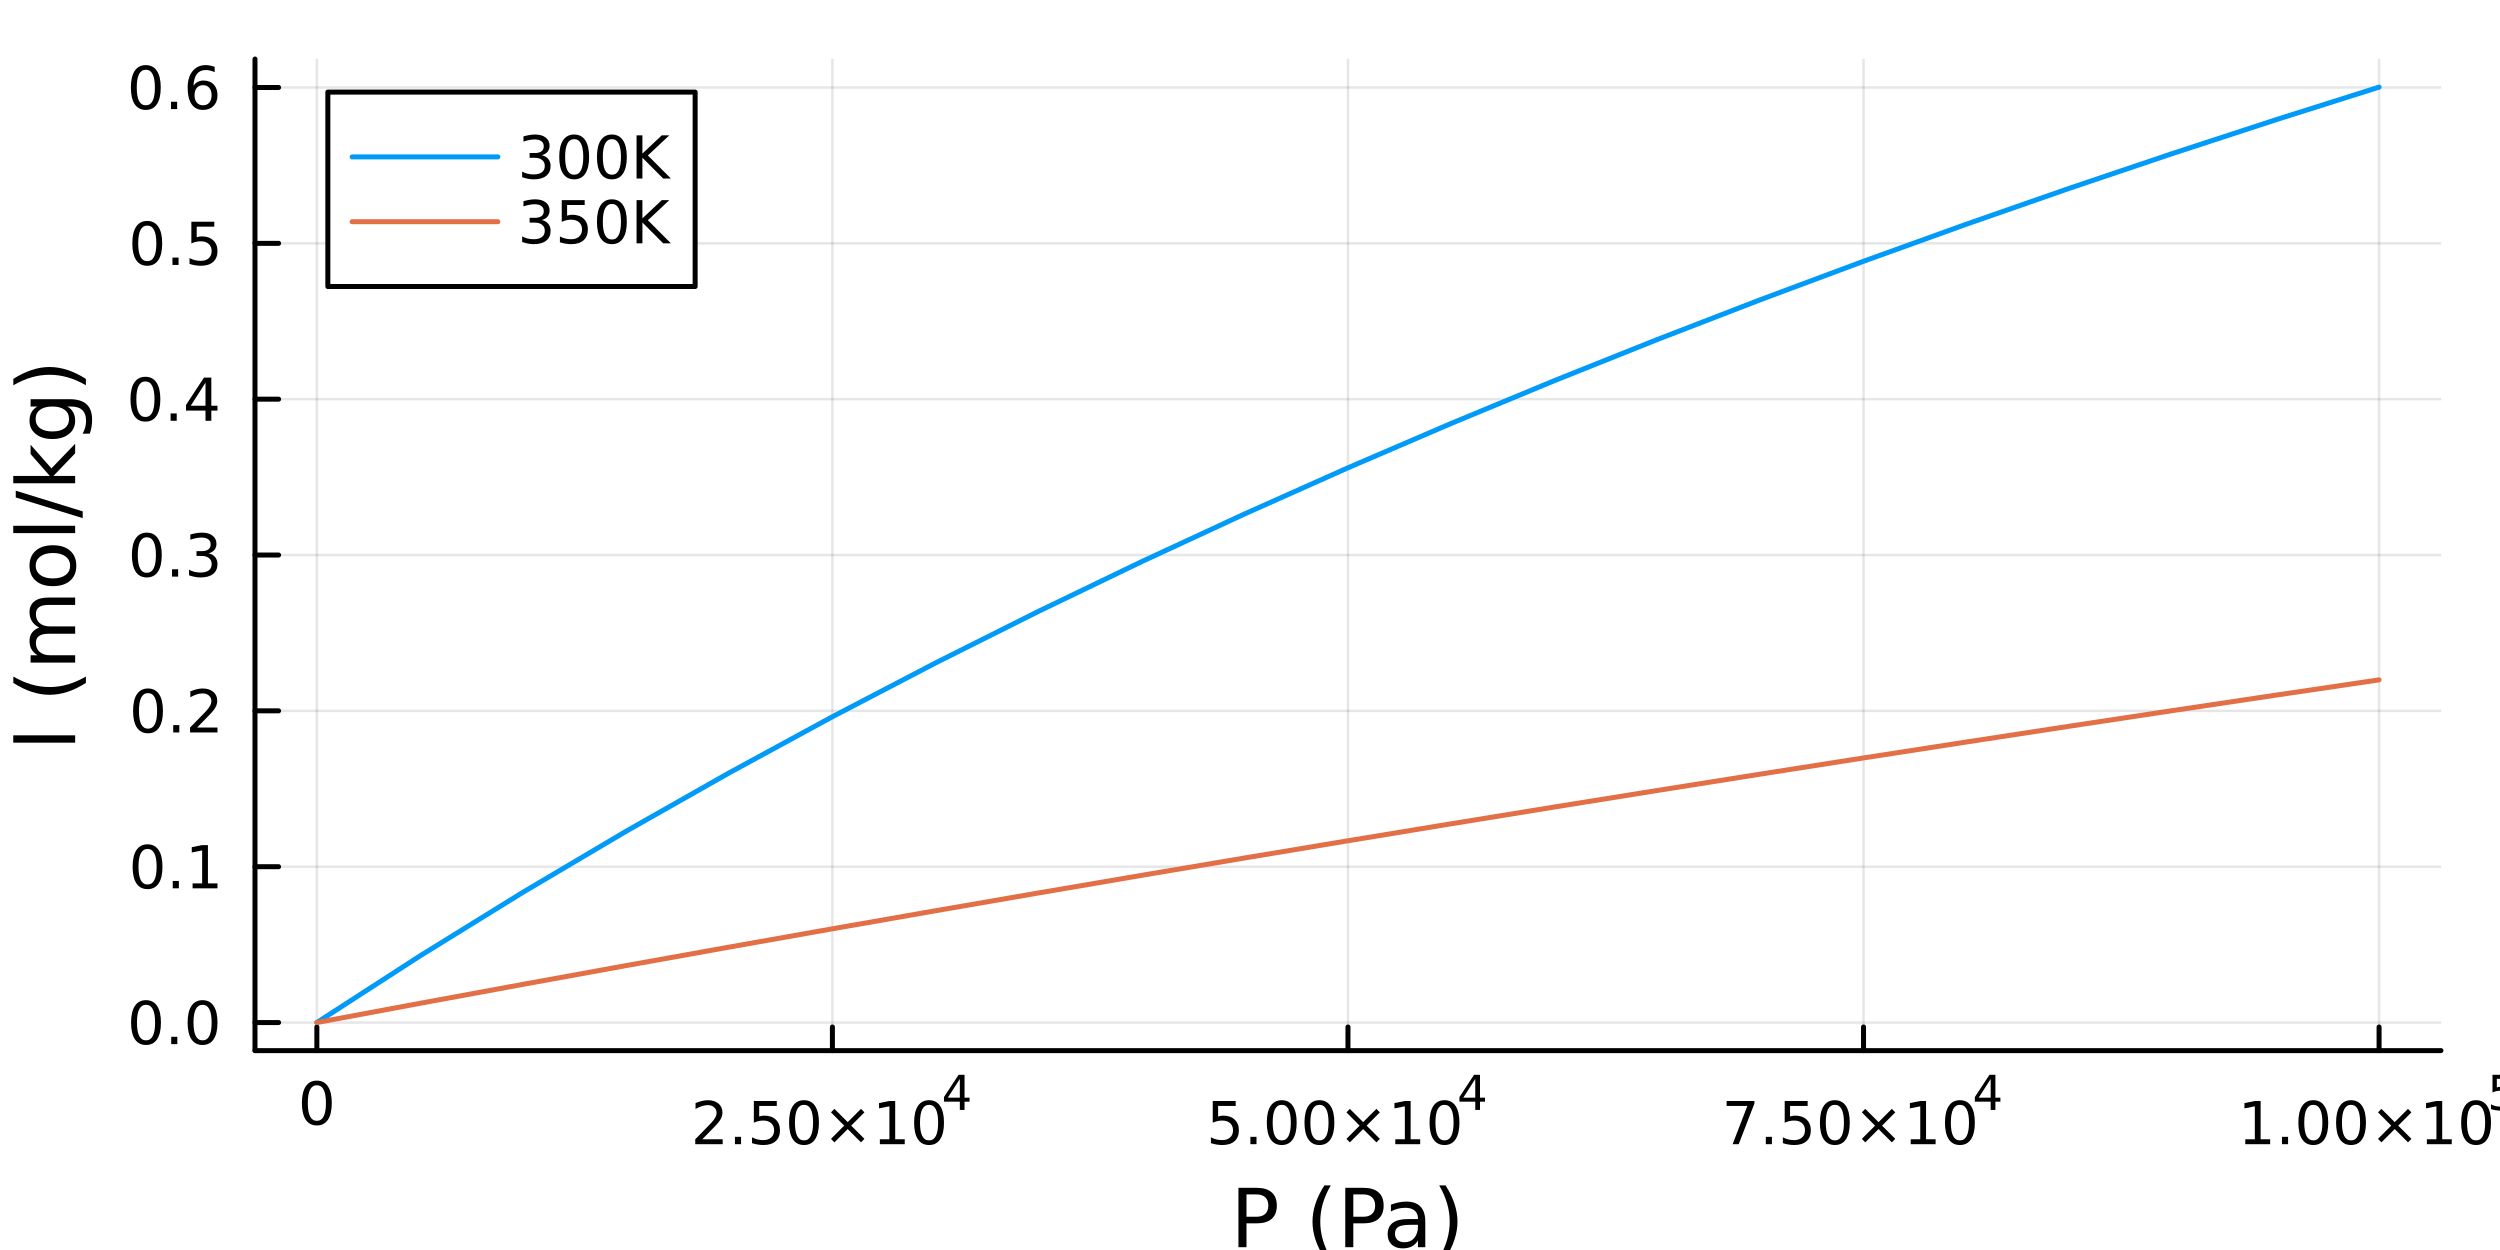 <?xml version="1.0" encoding="utf-8"?>
<svg xmlns="http://www.w3.org/2000/svg" xmlns:xlink="http://www.w3.org/1999/xlink" width="500" height="250" viewBox="0 0 2000 1000">
<rect x="0" y="0" width="2000" height="1000" fill="#333333" stroke="none"/>
<defs>
  <clipPath id="clip470">
    <rect x="0" y="0" width="2000" height="1000"/>
  </clipPath>
</defs>
<path clip-path="url(#clip470)" d="M0 1000 L2000 1000 L2000 0 L0 0  Z" fill="#ffffff" fill-rule="evenodd" fill-opacity="1"/>
<defs>
  <clipPath id="clip471">
    <rect x="400" y="0" width="1401" height="1000"/>
  </clipPath>
</defs>
<path clip-path="url(#clip470)" d="M203.986 840.487 L1952.76 840.487 L1952.76 47.244 L203.986 47.244  Z" fill="#ffffff" fill-rule="evenodd" fill-opacity="1"/>
<defs>
  <clipPath id="clip472">
    <rect x="203" y="47" width="1750" height="794"/>
  </clipPath>
</defs>
<polyline clip-path="url(#clip472)" style="stroke:#000000; stroke-linecap:round; stroke-linejoin:round; stroke-width:2; stroke-opacity:0.1; fill:none" points="253.48,840.487 253.48,47.244 "/>
<polyline clip-path="url(#clip472)" style="stroke:#000000; stroke-linecap:round; stroke-linejoin:round; stroke-width:2; stroke-opacity:0.1; fill:none" points="665.925,840.487 665.925,47.244 "/>
<polyline clip-path="url(#clip472)" style="stroke:#000000; stroke-linecap:round; stroke-linejoin:round; stroke-width:2; stroke-opacity:0.1; fill:none" points="1078.37,840.487 1078.37,47.244 "/>
<polyline clip-path="url(#clip472)" style="stroke:#000000; stroke-linecap:round; stroke-linejoin:round; stroke-width:2; stroke-opacity:0.1; fill:none" points="1490.82,840.487 1490.82,47.244 "/>
<polyline clip-path="url(#clip472)" style="stroke:#000000; stroke-linecap:round; stroke-linejoin:round; stroke-width:2; stroke-opacity:0.1; fill:none" points="1903.26,840.487 1903.26,47.244 "/>
<polyline clip-path="url(#clip472)" style="stroke:#000000; stroke-linecap:round; stroke-linejoin:round; stroke-width:2; stroke-opacity:0.1; fill:none" points="203.986,818.037 1952.76,818.037 "/>
<polyline clip-path="url(#clip472)" style="stroke:#000000; stroke-linecap:round; stroke-linejoin:round; stroke-width:2; stroke-opacity:0.1; fill:none" points="203.986,693.363 1952.76,693.363 "/>
<polyline clip-path="url(#clip472)" style="stroke:#000000; stroke-linecap:round; stroke-linejoin:round; stroke-width:2; stroke-opacity:0.1; fill:none" points="203.986,568.69 1952.76,568.69 "/>
<polyline clip-path="url(#clip472)" style="stroke:#000000; stroke-linecap:round; stroke-linejoin:round; stroke-width:2; stroke-opacity:0.1; fill:none" points="203.986,444.016 1952.76,444.016 "/>
<polyline clip-path="url(#clip472)" style="stroke:#000000; stroke-linecap:round; stroke-linejoin:round; stroke-width:2; stroke-opacity:0.1; fill:none" points="203.986,319.342 1952.76,319.342 "/>
<polyline clip-path="url(#clip472)" style="stroke:#000000; stroke-linecap:round; stroke-linejoin:round; stroke-width:2; stroke-opacity:0.1; fill:none" points="203.986,194.669 1952.76,194.669 "/>
<polyline clip-path="url(#clip472)" style="stroke:#000000; stroke-linecap:round; stroke-linejoin:round; stroke-width:2; stroke-opacity:0.1; fill:none" points="203.986,69.995 1952.76,69.995 "/>
<polyline clip-path="url(#clip470)" style="stroke:#000000; stroke-linecap:round; stroke-linejoin:round; stroke-width:4; stroke-opacity:1; fill:none" points="203.986,840.487 1952.76,840.487 "/>
<polyline clip-path="url(#clip470)" style="stroke:#000000; stroke-linecap:round; stroke-linejoin:round; stroke-width:4; stroke-opacity:1; fill:none" points="253.48,840.487 253.48,821.59 "/>
<polyline clip-path="url(#clip470)" style="stroke:#000000; stroke-linecap:round; stroke-linejoin:round; stroke-width:4; stroke-opacity:1; fill:none" points="665.925,840.487 665.925,821.59 "/>
<polyline clip-path="url(#clip470)" style="stroke:#000000; stroke-linecap:round; stroke-linejoin:round; stroke-width:4; stroke-opacity:1; fill:none" points="1078.37,840.487 1078.37,821.59 "/>
<polyline clip-path="url(#clip470)" style="stroke:#000000; stroke-linecap:round; stroke-linejoin:round; stroke-width:4; stroke-opacity:1; fill:none" points="1490.82,840.487 1490.82,821.59 "/>
<polyline clip-path="url(#clip470)" style="stroke:#000000; stroke-linecap:round; stroke-linejoin:round; stroke-width:4; stroke-opacity:1; fill:none" points="1903.26,840.487 1903.26,821.59 "/>
<path clip-path="url(#clip470)" d="M253.48 868.206 Q249.869 868.206 248.04 871.771 Q246.234 875.313 246.234 882.442 Q246.234 889.549 248.04 893.113 Q249.869 896.655 253.48 896.655 Q257.114 896.655 258.92 893.113 Q260.748 889.549 260.748 882.442 Q260.748 875.313 258.92 871.771 Q257.114 868.206 253.48 868.206 M253.48 864.502 Q259.29 864.502 262.345 869.109 Q265.424 873.692 265.424 882.442 Q265.424 891.169 262.345 895.775 Q259.29 900.359 253.48 900.359 Q247.67 900.359 244.591 895.775 Q241.535 891.169 241.535 882.442 Q241.535 873.692 244.591 869.109 Q247.67 864.502 253.48 864.502 Z" fill="#000000" fill-rule="nonzero" fill-opacity="1" /><path clip-path="url(#clip470)" d="M561.829 911.412 L578.148 911.412 L578.148 915.347 L556.204 915.347 L556.204 911.412 Q558.866 908.658 563.449 904.028 Q568.056 899.375 569.236 898.033 Q571.481 895.51 572.361 893.773 Q573.264 892.014 573.264 890.324 Q573.264 887.57 571.319 885.834 Q569.398 884.098 566.296 884.098 Q564.097 884.098 561.644 884.861 Q559.213 885.625 556.435 887.176 L556.435 882.454 Q559.259 881.32 561.713 880.741 Q564.167 880.162 566.204 880.162 Q571.574 880.162 574.768 882.848 Q577.963 885.533 577.963 890.024 Q577.963 892.153 577.153 894.074 Q576.366 895.973 574.259 898.565 Q573.681 899.236 570.579 902.454 Q567.477 905.648 561.829 911.412 Z" fill="#000000" fill-rule="nonzero" fill-opacity="1" /><path clip-path="url(#clip470)" d="M587.963 909.468 L592.847 909.468 L592.847 915.347 L587.963 915.347 L587.963 909.468 Z" fill="#000000" fill-rule="nonzero" fill-opacity="1" /><path clip-path="url(#clip470)" d="M603.079 880.787 L621.435 880.787 L621.435 884.723 L607.361 884.723 L607.361 893.195 Q608.379 892.848 609.398 892.686 Q610.416 892.5 611.435 892.5 Q617.222 892.5 620.602 895.672 Q623.981 898.843 623.981 904.26 Q623.981 909.838 620.509 912.94 Q617.037 916.019 610.717 916.019 Q608.541 916.019 606.273 915.648 Q604.028 915.278 601.62 914.537 L601.62 909.838 Q603.704 910.972 605.926 911.528 Q608.148 912.084 610.625 912.084 Q614.629 912.084 616.967 909.977 Q619.305 907.871 619.305 904.26 Q619.305 900.648 616.967 898.542 Q614.629 896.436 610.625 896.436 Q608.75 896.436 606.875 896.852 Q605.023 897.269 603.079 898.148 L603.079 880.787 Z" fill="#000000" fill-rule="nonzero" fill-opacity="1" /><path clip-path="url(#clip470)" d="M643.194 883.866 Q639.583 883.866 637.754 887.431 Q635.949 890.973 635.949 898.102 Q635.949 905.209 637.754 908.773 Q639.583 912.315 643.194 912.315 Q646.828 912.315 648.634 908.773 Q650.463 905.209 650.463 898.102 Q650.463 890.973 648.634 887.431 Q646.828 883.866 643.194 883.866 M643.194 880.162 Q649.004 880.162 652.06 884.769 Q655.138 889.352 655.138 898.102 Q655.138 906.829 652.06 911.435 Q649.004 916.019 643.194 916.019 Q637.384 916.019 634.305 911.435 Q631.25 906.829 631.25 898.102 Q631.25 889.352 634.305 884.769 Q637.384 880.162 643.194 880.162 Z" fill="#000000" fill-rule="nonzero" fill-opacity="1" /><path clip-path="url(#clip470)" d="M691.527 889.885 L680.948 900.51 L691.527 911.088 L688.773 913.889 L678.148 903.264 L667.523 913.889 L664.791 911.088 L675.347 900.51 L664.791 889.885 L667.523 887.084 L678.148 897.709 L688.773 887.084 L691.527 889.885 Z" fill="#000000" fill-rule="nonzero" fill-opacity="1" /><path clip-path="url(#clip470)" d="M703.888 911.412 L711.527 911.412 L711.527 885.047 L703.217 886.713 L703.217 882.454 L711.481 880.787 L716.157 880.787 L716.157 911.412 L723.795 911.412 L723.795 915.347 L703.888 915.347 L703.888 911.412 Z" fill="#000000" fill-rule="nonzero" fill-opacity="1" /><path clip-path="url(#clip470)" d="M743.24 883.866 Q739.629 883.866 737.8 887.431 Q735.994 890.973 735.994 898.102 Q735.994 905.209 737.8 908.773 Q739.629 912.315 743.24 912.315 Q746.874 912.315 748.68 908.773 Q750.508 905.209 750.508 898.102 Q750.508 890.973 748.68 887.431 Q746.874 883.866 743.24 883.866 M743.24 880.162 Q749.05 880.162 752.106 884.769 Q755.184 889.352 755.184 898.102 Q755.184 906.829 752.106 911.435 Q749.05 916.019 743.24 916.019 Q737.43 916.019 734.351 911.435 Q731.295 906.829 731.295 898.102 Q731.295 889.352 734.351 884.769 Q737.43 880.162 743.24 880.162 Z" fill="#000000" fill-rule="nonzero" fill-opacity="1" /><path clip-path="url(#clip470)" d="M767.861 863.167 L758.269 878.157 L767.861 878.157 L767.861 863.167 M766.864 859.857 L771.641 859.857 L771.641 878.157 L775.647 878.157 L775.647 881.317 L771.641 881.317 L771.641 887.937 L767.861 887.937 L767.861 881.317 L755.184 881.317 L755.184 877.649 L766.864 859.857 Z" fill="#000000" fill-rule="nonzero" fill-opacity="1" /><path clip-path="url(#clip470)" d="M970.2 880.787 L988.557 880.787 L988.557 884.723 L974.483 884.723 L974.483 893.195 Q975.501 892.848 976.52 892.686 Q977.538 892.5 978.557 892.5 Q984.344 892.5 987.723 895.672 Q991.103 898.843 991.103 904.26 Q991.103 909.838 987.631 912.94 Q984.159 916.019 977.839 916.019 Q975.663 916.019 973.395 915.648 Q971.149 915.278 968.742 914.537 L968.742 909.838 Q970.825 910.972 973.048 911.528 Q975.27 912.084 977.747 912.084 Q981.751 912.084 984.089 909.977 Q986.427 907.871 986.427 904.26 Q986.427 900.648 984.089 898.542 Q981.751 896.436 977.747 896.436 Q975.872 896.436 973.997 896.852 Q972.145 897.269 970.2 898.148 L970.2 880.787 Z" fill="#000000" fill-rule="nonzero" fill-opacity="1" /><path clip-path="url(#clip470)" d="M1000.32 909.468 L1005.2 909.468 L1005.2 915.347 L1000.32 915.347 L1000.32 909.468 Z" fill="#000000" fill-rule="nonzero" fill-opacity="1" /><path clip-path="url(#clip470)" d="M1025.39 883.866 Q1021.77 883.866 1019.95 887.431 Q1018.14 890.973 1018.14 898.102 Q1018.14 905.209 1019.95 908.773 Q1021.77 912.315 1025.39 912.315 Q1029.02 912.315 1030.83 908.773 Q1032.65 905.209 1032.65 898.102 Q1032.65 890.973 1030.83 887.431 Q1029.02 883.866 1025.39 883.866 M1025.39 880.162 Q1031.2 880.162 1034.25 884.769 Q1037.33 889.352 1037.33 898.102 Q1037.33 906.829 1034.25 911.435 Q1031.2 916.019 1025.39 916.019 Q1019.58 916.019 1016.5 911.435 Q1013.44 906.829 1013.44 898.102 Q1013.44 889.352 1016.5 884.769 Q1019.58 880.162 1025.39 880.162 Z" fill="#000000" fill-rule="nonzero" fill-opacity="1" /><path clip-path="url(#clip470)" d="M1055.55 883.866 Q1051.94 883.866 1050.11 887.431 Q1048.3 890.973 1048.3 898.102 Q1048.3 905.209 1050.11 908.773 Q1051.94 912.315 1055.55 912.315 Q1059.18 912.315 1060.99 908.773 Q1062.82 905.209 1062.82 898.102 Q1062.82 890.973 1060.99 887.431 Q1059.18 883.866 1055.55 883.866 M1055.55 880.162 Q1061.36 880.162 1064.41 884.769 Q1067.49 889.352 1067.49 898.102 Q1067.49 906.829 1064.41 911.435 Q1061.36 916.019 1055.55 916.019 Q1049.74 916.019 1046.66 911.435 Q1043.6 906.829 1043.6 898.102 Q1043.6 889.352 1046.66 884.769 Q1049.74 880.162 1055.55 880.162 Z" fill="#000000" fill-rule="nonzero" fill-opacity="1" /><path clip-path="url(#clip470)" d="M1103.88 889.885 L1093.3 900.51 L1103.88 911.088 L1101.13 913.889 L1090.5 903.264 L1079.88 913.889 L1077.14 911.088 L1087.7 900.51 L1077.14 889.885 L1079.88 887.084 L1090.5 897.709 L1101.13 887.084 L1103.88 889.885 Z" fill="#000000" fill-rule="nonzero" fill-opacity="1" /><path clip-path="url(#clip470)" d="M1116.24 911.412 L1123.88 911.412 L1123.88 885.047 L1115.57 886.713 L1115.57 882.454 L1123.83 880.787 L1128.51 880.787 L1128.51 911.412 L1136.15 911.412 L1136.15 915.347 L1116.24 915.347 L1116.24 911.412 Z" fill="#000000" fill-rule="nonzero" fill-opacity="1" /><path clip-path="url(#clip470)" d="M1155.59 883.866 Q1151.98 883.866 1150.15 887.431 Q1148.35 890.973 1148.35 898.102 Q1148.35 905.209 1150.15 908.773 Q1151.98 912.315 1155.59 912.315 Q1159.23 912.315 1161.03 908.773 Q1162.86 905.209 1162.86 898.102 Q1162.86 890.973 1161.03 887.431 Q1159.23 883.866 1155.59 883.866 M1155.59 880.162 Q1161.4 880.162 1164.46 884.769 Q1167.54 889.352 1167.54 898.102 Q1167.54 906.829 1164.46 911.435 Q1161.4 916.019 1155.59 916.019 Q1149.78 916.019 1146.7 911.435 Q1143.65 906.829 1143.65 898.102 Q1143.65 889.352 1146.7 884.769 Q1149.78 880.162 1155.59 880.162 Z" fill="#000000" fill-rule="nonzero" fill-opacity="1" /><path clip-path="url(#clip470)" d="M1180.21 863.167 L1170.62 878.157 L1180.21 878.157 L1180.21 863.167 M1179.22 859.857 L1183.99 859.857 L1183.99 878.157 L1188 878.157 L1188 881.317 L1183.99 881.317 L1183.99 887.937 L1180.21 887.937 L1180.21 881.317 L1167.54 881.317 L1167.54 877.649 L1179.22 859.857 Z" fill="#000000" fill-rule="nonzero" fill-opacity="1" /><path clip-path="url(#clip470)" d="M1381.3 880.787 L1403.53 880.787 L1403.53 882.778 L1390.98 915.347 L1386.1 915.347 L1397.9 884.723 L1381.3 884.723 L1381.3 880.787 Z" fill="#000000" fill-rule="nonzero" fill-opacity="1" /><path clip-path="url(#clip470)" d="M1412.65 909.468 L1417.53 909.468 L1417.53 915.347 L1412.65 915.347 L1412.65 909.468 Z" fill="#000000" fill-rule="nonzero" fill-opacity="1" /><path clip-path="url(#clip470)" d="M1427.76 880.787 L1446.12 880.787 L1446.12 884.723 L1432.04 884.723 L1432.04 893.195 Q1433.06 892.848 1434.08 892.686 Q1435.1 892.5 1436.12 892.5 Q1441.9 892.5 1445.28 895.672 Q1448.66 898.843 1448.66 904.26 Q1448.66 909.838 1445.19 912.94 Q1441.72 916.019 1435.4 916.019 Q1433.22 916.019 1430.96 915.648 Q1428.71 915.278 1426.3 914.537 L1426.3 909.838 Q1428.39 910.972 1430.61 911.528 Q1432.83 912.084 1435.31 912.084 Q1439.31 912.084 1441.65 909.977 Q1443.99 907.871 1443.99 904.26 Q1443.99 900.648 1441.65 898.542 Q1439.31 896.436 1435.31 896.436 Q1433.43 896.436 1431.56 896.852 Q1429.71 897.269 1427.76 898.148 L1427.76 880.787 Z" fill="#000000" fill-rule="nonzero" fill-opacity="1" /><path clip-path="url(#clip470)" d="M1467.88 883.866 Q1464.27 883.866 1462.44 887.431 Q1460.63 890.973 1460.63 898.102 Q1460.63 905.209 1462.44 908.773 Q1464.27 912.315 1467.88 912.315 Q1471.51 912.315 1473.32 908.773 Q1475.15 905.209 1475.15 898.102 Q1475.15 890.973 1473.32 887.431 Q1471.51 883.866 1467.88 883.866 M1467.88 880.162 Q1473.69 880.162 1476.74 884.769 Q1479.82 889.352 1479.82 898.102 Q1479.82 906.829 1476.74 911.435 Q1473.69 916.019 1467.88 916.019 Q1462.07 916.019 1458.99 911.435 Q1455.93 906.829 1455.93 898.102 Q1455.93 889.352 1458.99 884.769 Q1462.07 880.162 1467.88 880.162 Z" fill="#000000" fill-rule="nonzero" fill-opacity="1" /><path clip-path="url(#clip470)" d="M1516.21 889.885 L1505.63 900.51 L1516.21 911.088 L1513.46 913.889 L1502.83 903.264 L1492.21 913.889 L1489.47 911.088 L1500.03 900.51 L1489.47 889.885 L1492.21 887.084 L1502.83 897.709 L1513.46 887.084 L1516.21 889.885 Z" fill="#000000" fill-rule="nonzero" fill-opacity="1" /><path clip-path="url(#clip470)" d="M1528.57 911.412 L1536.21 911.412 L1536.21 885.047 L1527.9 886.713 L1527.9 882.454 L1536.16 880.787 L1540.84 880.787 L1540.84 911.412 L1548.48 911.412 L1548.48 915.347 L1528.57 915.347 L1528.57 911.412 Z" fill="#000000" fill-rule="nonzero" fill-opacity="1" /><path clip-path="url(#clip470)" d="M1567.92 883.866 Q1564.31 883.866 1562.48 887.431 Q1560.68 890.973 1560.68 898.102 Q1560.68 905.209 1562.48 908.773 Q1564.31 912.315 1567.92 912.315 Q1571.56 912.315 1573.36 908.773 Q1575.19 905.209 1575.19 898.102 Q1575.19 890.973 1573.36 887.431 Q1571.56 883.866 1567.92 883.866 M1567.92 880.162 Q1573.73 880.162 1576.79 884.769 Q1579.87 889.352 1579.87 898.102 Q1579.87 906.829 1576.79 911.435 Q1573.73 916.019 1567.92 916.019 Q1562.11 916.019 1559.03 911.435 Q1555.98 906.829 1555.98 898.102 Q1555.98 889.352 1559.03 884.769 Q1562.11 880.162 1567.92 880.162 Z" fill="#000000" fill-rule="nonzero" fill-opacity="1" /><path clip-path="url(#clip470)" d="M1592.54 863.167 L1582.95 878.157 L1592.54 878.157 L1592.54 863.167 M1591.55 859.857 L1596.32 859.857 L1596.32 878.157 L1600.33 878.157 L1600.33 881.317 L1596.32 881.317 L1596.32 887.937 L1592.54 887.937 L1592.54 881.317 L1579.87 881.317 L1579.87 877.649 L1591.55 859.857 Z" fill="#000000" fill-rule="nonzero" fill-opacity="1" /><path clip-path="url(#clip470)" d="M1796.23 911.412 L1803.87 911.412 L1803.87 885.047 L1795.56 886.713 L1795.56 882.454 L1803.82 880.787 L1808.5 880.787 L1808.5 911.412 L1816.13 911.412 L1816.13 915.347 L1796.23 915.347 L1796.23 911.412 Z" fill="#000000" fill-rule="nonzero" fill-opacity="1" /><path clip-path="url(#clip470)" d="M1825.58 909.468 L1830.46 909.468 L1830.46 915.347 L1825.58 915.347 L1825.58 909.468 Z" fill="#000000" fill-rule="nonzero" fill-opacity="1" /><path clip-path="url(#clip470)" d="M1850.65 883.866 Q1847.04 883.866 1845.21 887.431 Q1843.4 890.973 1843.4 898.102 Q1843.4 905.209 1845.21 908.773 Q1847.04 912.315 1850.65 912.315 Q1854.28 912.315 1856.09 908.773 Q1857.92 905.209 1857.92 898.102 Q1857.92 890.973 1856.09 887.431 Q1854.28 883.866 1850.65 883.866 M1850.65 880.162 Q1856.46 880.162 1859.51 884.769 Q1862.59 889.352 1862.59 898.102 Q1862.59 906.829 1859.51 911.435 Q1856.46 916.019 1850.65 916.019 Q1844.84 916.019 1841.76 911.435 Q1838.7 906.829 1838.7 898.102 Q1838.7 889.352 1841.76 884.769 Q1844.84 880.162 1850.65 880.162 Z" fill="#000000" fill-rule="nonzero" fill-opacity="1" /><path clip-path="url(#clip470)" d="M1880.81 883.866 Q1877.2 883.866 1875.37 887.431 Q1873.56 890.973 1873.56 898.102 Q1873.56 905.209 1875.37 908.773 Q1877.2 912.315 1880.81 912.315 Q1884.44 912.315 1886.25 908.773 Q1888.08 905.209 1888.08 898.102 Q1888.08 890.973 1886.25 887.431 Q1884.44 883.866 1880.81 883.866 M1880.81 880.162 Q1886.62 880.162 1889.68 884.769 Q1892.75 889.352 1892.75 898.102 Q1892.75 906.829 1889.68 911.435 Q1886.62 916.019 1880.81 916.019 Q1875 916.019 1871.92 911.435 Q1868.87 906.829 1868.87 898.102 Q1868.87 889.352 1871.92 884.769 Q1875 880.162 1880.81 880.162 Z" fill="#000000" fill-rule="nonzero" fill-opacity="1" /><path clip-path="url(#clip470)" d="M1929.14 889.885 L1918.56 900.51 L1929.14 911.088 L1926.39 913.889 L1915.76 903.264 L1905.14 913.889 L1902.41 911.088 L1912.96 900.51 L1902.41 889.885 L1905.14 887.084 L1915.76 897.709 L1926.39 887.084 L1929.14 889.885 Z" fill="#000000" fill-rule="nonzero" fill-opacity="1" /><path clip-path="url(#clip470)" d="M1941.5 911.412 L1949.14 911.412 L1949.14 885.047 L1940.83 886.713 L1940.83 882.454 L1949.1 880.787 L1953.77 880.787 L1953.77 911.412 L1961.41 911.412 L1961.41 915.347 L1941.5 915.347 L1941.5 911.412 Z" fill="#000000" fill-rule="nonzero" fill-opacity="1" /><path clip-path="url(#clip470)" d="M1980.86 883.866 Q1977.24 883.866 1975.42 887.431 Q1973.61 890.973 1973.61 898.102 Q1973.61 905.209 1975.42 908.773 Q1977.24 912.315 1980.86 912.315 Q1984.49 912.315 1986.3 908.773 Q1988.12 905.209 1988.12 898.102 Q1988.12 890.973 1986.3 887.431 Q1984.49 883.866 1980.86 883.866 M1980.86 880.162 Q1986.67 880.162 1989.72 884.769 Q1992.8 889.352 1992.8 898.102 Q1992.8 906.829 1989.72 911.435 Q1986.67 916.019 1980.86 916.019 Q1975.05 916.019 1971.97 911.435 Q1968.91 906.829 1968.91 898.102 Q1968.91 889.352 1971.97 884.769 Q1975.05 880.162 1980.86 880.162 Z" fill="#000000" fill-rule="nonzero" fill-opacity="1" /><path clip-path="url(#clip470)" d="M1993.99 859.857 L2008.9 859.857 L2008.9 863.054 L1997.46 863.054 L1997.46 869.938 Q1998.29 869.656 1999.12 869.524 Q1999.95 869.374 2000.77 869.374 Q2005.48 869.374 2008.22 871.95 Q2010.97 874.527 2010.97 878.928 Q2010.97 883.461 2008.15 885.981 Q2005.33 888.482 2000.19 888.482 Q1998.42 888.482 1996.58 888.182 Q1994.76 887.881 1992.8 887.279 L1992.8 883.461 Q1994.49 884.382 1996.3 884.834 Q1998.1 885.285 2000.12 885.285 Q2003.37 885.285 2005.27 883.574 Q2007.17 881.862 2007.17 878.928 Q2007.17 875.994 2005.27 874.283 Q2003.37 872.571 2000.12 872.571 Q1998.59 872.571 1997.07 872.91 Q1995.57 873.248 1993.99 873.963 L1993.99 859.857 Z" fill="#000000" fill-rule="nonzero" fill-opacity="1" /><path clip-path="url(#clip470)" d="M997.192 955.54 L997.192 973.396 L1005.28 973.396 Q1009.76 973.396 1012.22 971.072 Q1014.67 968.749 1014.67 964.452 Q1014.67 960.187 1012.22 957.863 Q1009.76 955.54 1005.28 955.54 L997.192 955.54 M990.763 950.256 L1005.28 950.256 Q1013.27 950.256 1017.34 953.885 Q1021.45 957.481 1021.45 964.452 Q1021.45 971.486 1017.34 975.082 Q1013.27 978.679 1005.28 978.679 L997.192 978.679 L997.192 997.776 L990.763 997.776 L990.763 950.256 Z" fill="#000000" fill-rule="nonzero" fill-opacity="1" /><path clip-path="url(#clip470)" d="M1064.61 948.315 Q1060.34 955.635 1058.27 962.797 Q1056.2 969.958 1056.2 977.31 Q1056.2 984.663 1058.27 991.888 Q1060.37 999.081 1064.61 1006.37 L1059.51 1006.37 Q1054.74 998.89 1052.35 991.665 Q1050 984.44 1050 977.31 Q1050 970.213 1052.35 963.019 Q1054.71 955.826 1059.51 948.315 L1064.61 948.315 Z" fill="#000000" fill-rule="nonzero" fill-opacity="1" /><path clip-path="url(#clip470)" d="M1082.65 955.54 L1082.65 973.396 L1090.74 973.396 Q1095.22 973.396 1097.68 971.072 Q1100.13 968.749 1100.13 964.452 Q1100.13 960.187 1097.68 957.863 Q1095.22 955.54 1090.74 955.54 L1082.65 955.54 M1076.22 950.256 L1090.74 950.256 Q1098.73 950.256 1102.8 953.885 Q1106.91 957.481 1106.91 964.452 Q1106.91 971.486 1102.8 975.082 Q1098.73 978.679 1090.74 978.679 L1082.65 978.679 L1082.65 997.776 L1076.22 997.776 L1076.22 950.256 Z" fill="#000000" fill-rule="nonzero" fill-opacity="1" /><path clip-path="url(#clip470)" d="M1128.55 979.857 Q1121.45 979.857 1118.71 981.48 Q1115.98 983.103 1115.98 987.018 Q1115.98 990.137 1118.01 991.983 Q1120.08 993.798 1123.62 993.798 Q1128.49 993.798 1131.41 990.36 Q1134.37 986.891 1134.37 981.162 L1134.37 979.857 L1128.55 979.857 M1140.23 977.438 L1140.23 997.776 L1134.37 997.776 L1134.37 992.365 Q1132.37 995.612 1129.38 997.172 Q1126.38 998.699 1122.06 998.699 Q1116.58 998.699 1113.33 995.644 Q1110.12 992.556 1110.12 987.4 Q1110.12 981.385 1114.13 978.329 Q1118.17 975.273 1126.16 975.273 L1134.37 975.273 L1134.37 974.701 Q1134.37 970.658 1131.7 968.462 Q1129.06 966.234 1124.25 966.234 Q1121.2 966.234 1118.3 966.966 Q1115.4 967.698 1112.73 969.162 L1112.73 963.752 Q1115.94 962.51 1118.97 961.905 Q1121.99 961.269 1124.86 961.269 Q1132.59 961.269 1136.41 965.279 Q1140.23 969.29 1140.23 977.438 Z" fill="#000000" fill-rule="nonzero" fill-opacity="1" /><path clip-path="url(#clip470)" d="M1151.37 948.315 L1156.46 948.315 Q1161.24 955.826 1163.59 963.019 Q1165.98 970.213 1165.98 977.31 Q1165.98 984.44 1163.59 991.665 Q1161.24 998.89 1156.46 1006.37 L1151.37 1006.37 Q1155.6 999.081 1157.67 991.888 Q1159.77 984.663 1159.77 977.31 Q1159.77 969.958 1157.67 962.797 Q1155.6 955.635 1151.37 948.315 Z" fill="#000000" fill-rule="nonzero" fill-opacity="1" /><polyline clip-path="url(#clip470)" style="stroke:#000000; stroke-linecap:round; stroke-linejoin:round; stroke-width:4; stroke-opacity:1; fill:none" points="203.986,840.487 203.986,47.244 "/>
<polyline clip-path="url(#clip470)" style="stroke:#000000; stroke-linecap:round; stroke-linejoin:round; stroke-width:4; stroke-opacity:1; fill:none" points="203.986,818.037 222.884,818.037 "/>
<polyline clip-path="url(#clip470)" style="stroke:#000000; stroke-linecap:round; stroke-linejoin:round; stroke-width:4; stroke-opacity:1; fill:none" points="203.986,693.363 222.884,693.363 "/>
<polyline clip-path="url(#clip470)" style="stroke:#000000; stroke-linecap:round; stroke-linejoin:round; stroke-width:4; stroke-opacity:1; fill:none" points="203.986,568.69 222.884,568.69 "/>
<polyline clip-path="url(#clip470)" style="stroke:#000000; stroke-linecap:round; stroke-linejoin:round; stroke-width:4; stroke-opacity:1; fill:none" points="203.986,444.016 222.884,444.016 "/>
<polyline clip-path="url(#clip470)" style="stroke:#000000; stroke-linecap:round; stroke-linejoin:round; stroke-width:4; stroke-opacity:1; fill:none" points="203.986,319.342 222.884,319.342 "/>
<polyline clip-path="url(#clip470)" style="stroke:#000000; stroke-linecap:round; stroke-linejoin:round; stroke-width:4; stroke-opacity:1; fill:none" points="203.986,194.669 222.884,194.669 "/>
<polyline clip-path="url(#clip470)" style="stroke:#000000; stroke-linecap:round; stroke-linejoin:round; stroke-width:4; stroke-opacity:1; fill:none" points="203.986,69.995 222.884,69.995 "/>
<path clip-path="url(#clip470)" d="M116.811 803.836 Q113.2 803.836 111.371 807.401 Q109.565 810.942 109.565 818.072 Q109.565 825.178 111.371 828.743 Q113.2 832.285 116.811 832.285 Q120.445 832.285 122.25 828.743 Q124.079 825.178 124.079 818.072 Q124.079 810.942 122.25 807.401 Q120.445 803.836 116.811 803.836 M116.811 800.132 Q122.621 800.132 125.676 804.739 Q128.755 809.322 128.755 818.072 Q128.755 826.799 125.676 831.405 Q122.621 835.988 116.811 835.988 Q111 835.988 107.922 831.405 Q104.866 826.799 104.866 818.072 Q104.866 809.322 107.922 804.739 Q111 800.132 116.811 800.132 Z" fill="#000000" fill-rule="nonzero" fill-opacity="1" /><path clip-path="url(#clip470)" d="M136.973 829.438 L141.857 829.438 L141.857 835.317 L136.973 835.317 L136.973 829.438 Z" fill="#000000" fill-rule="nonzero" fill-opacity="1" /><path clip-path="url(#clip470)" d="M162.042 803.836 Q158.431 803.836 156.602 807.401 Q154.797 810.942 154.797 818.072 Q154.797 825.178 156.602 828.743 Q158.431 832.285 162.042 832.285 Q165.676 832.285 167.482 828.743 Q169.31 825.178 169.31 818.072 Q169.31 810.942 167.482 807.401 Q165.676 803.836 162.042 803.836 M162.042 800.132 Q167.852 800.132 170.908 804.739 Q173.986 809.322 173.986 818.072 Q173.986 826.799 170.908 831.405 Q167.852 835.988 162.042 835.988 Q156.232 835.988 153.153 831.405 Q150.098 826.799 150.098 818.072 Q150.098 809.322 153.153 804.739 Q156.232 800.132 162.042 800.132 Z" fill="#000000" fill-rule="nonzero" fill-opacity="1" /><path clip-path="url(#clip470)" d="M118.037 679.162 Q114.426 679.162 112.598 682.727 Q110.792 686.269 110.792 693.398 Q110.792 700.505 112.598 704.069 Q114.426 707.611 118.037 707.611 Q121.672 707.611 123.477 704.069 Q125.306 700.505 125.306 693.398 Q125.306 686.269 123.477 682.727 Q121.672 679.162 118.037 679.162 M118.037 675.458 Q123.848 675.458 126.903 680.065 Q129.982 684.648 129.982 693.398 Q129.982 702.125 126.903 706.731 Q123.848 711.315 118.037 711.315 Q112.227 711.315 109.149 706.731 Q106.093 702.125 106.093 693.398 Q106.093 684.648 109.149 680.065 Q112.227 675.458 118.037 675.458 Z" fill="#000000" fill-rule="nonzero" fill-opacity="1" /><path clip-path="url(#clip470)" d="M138.199 704.764 L143.084 704.764 L143.084 710.643 L138.199 710.643 L138.199 704.764 Z" fill="#000000" fill-rule="nonzero" fill-opacity="1" /><path clip-path="url(#clip470)" d="M154.079 706.708 L161.718 706.708 L161.718 680.343 L153.408 682.009 L153.408 677.75 L161.672 676.083 L166.347 676.083 L166.347 706.708 L173.986 706.708 L173.986 710.643 L154.079 710.643 L154.079 706.708 Z" fill="#000000" fill-rule="nonzero" fill-opacity="1" /><path clip-path="url(#clip470)" d="M118.408 554.488 Q114.797 554.488 112.968 558.053 Q111.163 561.595 111.163 568.725 Q111.163 575.831 112.968 579.396 Q114.797 582.937 118.408 582.937 Q122.042 582.937 123.848 579.396 Q125.676 575.831 125.676 568.725 Q125.676 561.595 123.848 558.053 Q122.042 554.488 118.408 554.488 M118.408 550.785 Q124.218 550.785 127.274 555.391 Q130.352 559.975 130.352 568.725 Q130.352 577.451 127.274 582.058 Q124.218 586.641 118.408 586.641 Q112.598 586.641 109.519 582.058 Q106.463 577.451 106.463 568.725 Q106.463 559.975 109.519 555.391 Q112.598 550.785 118.408 550.785 Z" fill="#000000" fill-rule="nonzero" fill-opacity="1" /><path clip-path="url(#clip470)" d="M138.57 580.09 L143.454 580.09 L143.454 585.97 L138.57 585.97 L138.57 580.09 Z" fill="#000000" fill-rule="nonzero" fill-opacity="1" /><path clip-path="url(#clip470)" d="M157.667 582.035 L173.986 582.035 L173.986 585.97 L152.042 585.97 L152.042 582.035 Q154.704 579.28 159.287 574.65 Q163.894 569.998 165.074 568.655 Q167.32 566.132 168.199 564.396 Q169.102 562.637 169.102 560.947 Q169.102 558.192 167.158 556.456 Q165.236 554.72 162.134 554.72 Q159.935 554.72 157.482 555.484 Q155.051 556.248 152.273 557.799 L152.273 553.076 Q155.097 551.942 157.551 551.363 Q160.005 550.785 162.042 550.785 Q167.412 550.785 170.607 553.47 Q173.801 556.155 173.801 560.646 Q173.801 562.775 172.991 564.697 Q172.204 566.595 170.097 569.187 Q169.519 569.859 166.417 573.076 Q163.315 576.271 157.667 582.035 Z" fill="#000000" fill-rule="nonzero" fill-opacity="1" /><path clip-path="url(#clip470)" d="M117.459 429.815 Q113.848 429.815 112.019 433.38 Q110.213 436.921 110.213 444.051 Q110.213 451.157 112.019 454.722 Q113.848 458.264 117.459 458.264 Q121.093 458.264 122.899 454.722 Q124.727 451.157 124.727 444.051 Q124.727 436.921 122.899 433.38 Q121.093 429.815 117.459 429.815 M117.459 426.111 Q123.269 426.111 126.324 430.718 Q129.403 435.301 129.403 444.051 Q129.403 452.778 126.324 457.384 Q123.269 461.967 117.459 461.967 Q111.649 461.967 108.57 457.384 Q105.514 452.778 105.514 444.051 Q105.514 435.301 108.57 430.718 Q111.649 426.111 117.459 426.111 Z" fill="#000000" fill-rule="nonzero" fill-opacity="1" /><path clip-path="url(#clip470)" d="M137.621 455.416 L142.505 455.416 L142.505 461.296 L137.621 461.296 L137.621 455.416 Z" fill="#000000" fill-rule="nonzero" fill-opacity="1" /><path clip-path="url(#clip470)" d="M166.857 442.662 Q170.213 443.38 172.088 445.648 Q173.986 447.917 173.986 451.25 Q173.986 456.366 170.468 459.166 Q166.949 461.967 160.468 461.967 Q158.292 461.967 155.977 461.528 Q153.685 461.111 151.232 460.254 L151.232 455.741 Q153.176 456.875 155.491 457.454 Q157.806 458.032 160.329 458.032 Q164.727 458.032 167.019 456.296 Q169.334 454.56 169.334 451.25 Q169.334 448.194 167.181 446.481 Q165.051 444.745 161.232 444.745 L157.204 444.745 L157.204 440.903 L161.417 440.903 Q164.866 440.903 166.695 439.537 Q168.523 438.148 168.523 435.555 Q168.523 432.893 166.625 431.481 Q164.75 430.046 161.232 430.046 Q159.31 430.046 157.111 430.463 Q154.912 430.88 152.273 431.759 L152.273 427.593 Q154.935 426.852 157.25 426.481 Q159.588 426.111 161.648 426.111 Q166.972 426.111 170.074 428.542 Q173.176 430.949 173.176 435.069 Q173.176 437.94 171.533 439.93 Q169.889 441.898 166.857 442.662 Z" fill="#000000" fill-rule="nonzero" fill-opacity="1" /><path clip-path="url(#clip470)" d="M116.325 305.141 Q112.713 305.141 110.885 308.706 Q109.079 312.248 109.079 319.377 Q109.079 326.484 110.885 330.048 Q112.713 333.59 116.325 333.59 Q119.959 333.59 121.764 330.048 Q123.593 326.484 123.593 319.377 Q123.593 312.248 121.764 308.706 Q119.959 305.141 116.325 305.141 M116.325 301.437 Q122.135 301.437 125.19 306.044 Q128.269 310.627 128.269 319.377 Q128.269 328.104 125.19 332.71 Q122.135 337.294 116.325 337.294 Q110.514 337.294 107.436 332.71 Q104.38 328.104 104.38 319.377 Q104.38 310.627 107.436 306.044 Q110.514 301.437 116.325 301.437 Z" fill="#000000" fill-rule="nonzero" fill-opacity="1" /><path clip-path="url(#clip470)" d="M136.486 330.743 L141.371 330.743 L141.371 336.622 L136.486 336.622 L136.486 330.743 Z" fill="#000000" fill-rule="nonzero" fill-opacity="1" /><path clip-path="url(#clip470)" d="M164.403 306.136 L152.597 324.585 L164.403 324.585 L164.403 306.136 M163.176 302.062 L169.056 302.062 L169.056 324.585 L173.986 324.585 L173.986 328.474 L169.056 328.474 L169.056 336.622 L164.403 336.622 L164.403 328.474 L148.801 328.474 L148.801 323.96 L163.176 302.062 Z" fill="#000000" fill-rule="nonzero" fill-opacity="1" /><path clip-path="url(#clip470)" d="M117.806 180.467 Q114.195 180.467 112.366 184.032 Q110.561 187.574 110.561 194.703 Q110.561 201.81 112.366 205.375 Q114.195 208.916 117.806 208.916 Q121.44 208.916 123.246 205.375 Q125.074 201.81 125.074 194.703 Q125.074 187.574 123.246 184.032 Q121.44 180.467 117.806 180.467 M117.806 176.764 Q123.616 176.764 126.672 181.37 Q129.75 185.953 129.75 194.703 Q129.75 203.43 126.672 208.037 Q123.616 212.62 117.806 212.62 Q111.996 212.62 108.917 208.037 Q105.862 203.43 105.862 194.703 Q105.862 185.953 108.917 181.37 Q111.996 176.764 117.806 176.764 Z" fill="#000000" fill-rule="nonzero" fill-opacity="1" /><path clip-path="url(#clip470)" d="M137.968 206.069 L142.852 206.069 L142.852 211.949 L137.968 211.949 L137.968 206.069 Z" fill="#000000" fill-rule="nonzero" fill-opacity="1" /><path clip-path="url(#clip470)" d="M153.084 177.389 L171.44 177.389 L171.44 181.324 L157.366 181.324 L157.366 189.796 Q158.384 189.449 159.403 189.287 Q160.422 189.102 161.44 189.102 Q167.227 189.102 170.607 192.273 Q173.986 195.444 173.986 200.861 Q173.986 206.439 170.514 209.541 Q167.042 212.62 160.722 212.62 Q158.547 212.62 156.278 212.25 Q154.033 211.879 151.625 211.139 L151.625 206.439 Q153.709 207.574 155.931 208.129 Q158.153 208.685 160.63 208.685 Q164.634 208.685 166.972 206.578 Q169.31 204.472 169.31 200.861 Q169.31 197.25 166.972 195.143 Q164.634 193.037 160.63 193.037 Q158.755 193.037 156.88 193.453 Q155.028 193.87 153.084 194.75 L153.084 177.389 Z" fill="#000000" fill-rule="nonzero" fill-opacity="1" /><path clip-path="url(#clip470)" d="M116.649 55.794 Q113.038 55.794 111.209 59.358 Q109.403 62.9 109.403 70.03 Q109.403 77.136 111.209 80.701 Q113.038 84.243 116.649 84.243 Q120.283 84.243 122.088 80.701 Q123.917 77.136 123.917 70.03 Q123.917 62.9 122.088 59.358 Q120.283 55.794 116.649 55.794 M116.649 52.09 Q122.459 52.09 125.514 56.697 Q128.593 61.28 128.593 70.03 Q128.593 78.757 125.514 83.363 Q122.459 87.946 116.649 87.946 Q110.838 87.946 107.76 83.363 Q104.704 78.757 104.704 70.03 Q104.704 61.28 107.76 56.697 Q110.838 52.09 116.649 52.09 Z" fill="#000000" fill-rule="nonzero" fill-opacity="1" /><path clip-path="url(#clip470)" d="M136.811 81.395 L141.695 81.395 L141.695 87.275 L136.811 87.275 L136.811 81.395 Z" fill="#000000" fill-rule="nonzero" fill-opacity="1" /><path clip-path="url(#clip470)" d="M162.459 68.132 Q159.31 68.132 157.459 70.284 Q155.63 72.437 155.63 76.187 Q155.63 79.914 157.459 82.09 Q159.31 84.243 162.459 84.243 Q165.607 84.243 167.435 82.09 Q169.287 79.914 169.287 76.187 Q169.287 72.437 167.435 70.284 Q165.607 68.132 162.459 68.132 M171.741 53.479 L171.741 57.738 Q169.982 56.905 168.176 56.465 Q166.394 56.025 164.634 56.025 Q160.005 56.025 157.551 59.15 Q155.121 62.275 154.773 68.595 Q156.139 66.581 158.199 65.516 Q160.259 64.428 162.736 64.428 Q167.945 64.428 170.954 67.599 Q173.986 70.747 173.986 76.187 Q173.986 81.511 170.838 84.729 Q167.69 87.946 162.459 87.946 Q156.463 87.946 153.292 83.363 Q150.121 78.757 150.121 70.03 Q150.121 61.835 154.01 56.974 Q157.898 52.09 164.449 52.09 Q166.209 52.09 167.991 52.437 Q169.796 52.785 171.741 53.479 Z" fill="#000000" fill-rule="nonzero" fill-opacity="1" /><path clip-path="url(#clip470)" d="M10.599 594.128 L10.599 588.272 L60.124 588.272 L60.124 594.128 L10.599 594.128 Z" fill="#000000" fill-rule="nonzero" fill-opacity="1" /><path clip-path="url(#clip470)" d="M10.663 541.229 Q17.983 545.494 25.145 547.563 Q32.306 549.632 39.658 549.632 Q47.011 549.632 54.236 547.563 Q61.429 545.462 68.718 541.229 L68.718 546.322 Q61.238 551.096 54.013 553.483 Q46.788 555.839 39.658 555.839 Q32.561 555.839 25.367 553.483 Q18.174 551.128 10.663 546.322 L10.663 541.229 Z" fill="#000000" fill-rule="nonzero" fill-opacity="1" /><path clip-path="url(#clip470)" d="M31.319 502.112 Q27.373 499.916 25.495 496.86 Q23.617 493.805 23.617 489.667 Q23.617 484.097 27.532 481.073 Q31.415 478.05 38.608 478.05 L60.124 478.05 L60.124 483.938 L38.799 483.938 Q33.675 483.938 31.192 485.752 Q28.709 487.566 28.709 491.29 Q28.709 495.842 31.733 498.484 Q34.757 501.125 39.977 501.125 L60.124 501.125 L60.124 507.014 L38.799 507.014 Q33.643 507.014 31.192 508.828 Q28.709 510.642 28.709 514.43 Q28.709 518.917 31.765 521.559 Q34.789 524.201 39.977 524.201 L60.124 524.201 L60.124 530.089 L24.476 530.089 L24.476 524.201 L30.014 524.201 Q26.736 522.196 25.176 519.395 Q23.617 516.594 23.617 512.743 Q23.617 508.86 25.59 506.154 Q27.564 503.417 31.319 502.112 Z" fill="#000000" fill-rule="nonzero" fill-opacity="1" /><path clip-path="url(#clip470)" d="M28.582 452.555 Q28.582 457.266 32.274 460.003 Q35.934 462.74 42.332 462.74 Q48.73 462.74 52.422 460.035 Q56.082 457.297 56.082 452.555 Q56.082 447.876 52.39 445.139 Q48.698 442.402 42.332 442.402 Q35.998 442.402 32.306 445.139 Q28.582 447.876 28.582 452.555 M23.617 452.555 Q23.617 444.916 28.582 440.556 Q33.547 436.195 42.332 436.195 Q51.085 436.195 56.082 440.556 Q61.047 444.916 61.047 452.555 Q61.047 460.226 56.082 464.586 Q51.085 468.915 42.332 468.915 Q33.547 468.915 28.582 464.586 Q23.617 460.226 23.617 452.555 Z" fill="#000000" fill-rule="nonzero" fill-opacity="1" /><path clip-path="url(#clip470)" d="M10.599 426.487 L10.599 420.631 L60.124 420.631 L60.124 426.487 L10.599 426.487 Z" fill="#000000" fill-rule="nonzero" fill-opacity="1" /><path clip-path="url(#clip470)" d="M12.604 397.969 L12.604 392.558 L66.172 409.109 L66.172 414.52 L12.604 397.969 Z" fill="#000000" fill-rule="nonzero" fill-opacity="1" /><path clip-path="url(#clip470)" d="M10.599 386.638 L10.599 380.75 L39.849 380.75 L24.476 363.276 L24.476 355.796 L41.154 374.702 L60.124 355.001 L60.124 362.639 L42.714 380.75 L60.124 380.75 L60.124 386.638 L10.599 386.638 Z" fill="#000000" fill-rule="nonzero" fill-opacity="1" /><path clip-path="url(#clip470)" d="M41.886 325.209 Q35.521 325.209 32.02 327.851 Q28.518 330.461 28.518 335.203 Q28.518 339.914 32.02 342.556 Q35.521 345.165 41.886 345.165 Q48.22 345.165 51.721 342.556 Q55.223 339.914 55.223 335.203 Q55.223 330.461 51.721 327.851 Q48.22 325.209 41.886 325.209 M55.7 319.353 Q64.803 319.353 69.227 323.395 Q73.683 327.437 73.683 335.776 Q73.683 338.863 73.206 341.601 Q72.76 344.338 71.805 346.916 L66.108 346.916 Q67.508 344.338 68.177 341.823 Q68.845 339.309 68.845 336.699 Q68.845 330.938 65.822 328.074 Q62.83 325.209 56.75 325.209 L53.854 325.209 Q57.005 327.023 58.565 329.856 Q60.124 332.689 60.124 336.635 Q60.124 343.192 55.127 347.203 Q50.13 351.213 41.886 351.213 Q33.611 351.213 28.614 347.203 Q23.617 343.192 23.617 336.635 Q23.617 332.689 25.176 329.856 Q26.736 327.023 29.887 325.209 L24.476 325.209 L24.476 319.353 L55.7 319.353 Z" fill="#000000" fill-rule="nonzero" fill-opacity="1" /><path clip-path="url(#clip470)" d="M10.663 308.213 L10.663 303.12 Q18.174 298.346 25.367 295.99 Q32.561 293.603 39.658 293.603 Q46.788 293.603 54.013 295.99 Q61.238 298.346 68.718 303.12 L68.718 308.213 Q61.429 303.979 54.236 301.911 Q47.011 299.81 39.658 299.81 Q32.306 299.81 25.145 301.911 Q17.983 303.979 10.663 308.213 Z" fill="#000000" fill-rule="nonzero" fill-opacity="1" /><polyline clip-path="url(#clip472)" style="stroke:#009af9; stroke-linecap:round; stroke-linejoin:round; stroke-width:4; stroke-opacity:1; fill:none" points="253.48,818.037 335.969,764.73 418.458,713.754 500.947,664.959 583.436,618.208 665.925,573.376 748.415,530.346 830.904,489.013 913.393,449.277 995.882,411.047 1078.37,374.241 1160.86,338.779 1243.35,304.59 1325.84,271.606 1408.33,239.764 1490.82,209.006 1573.31,179.278 1655.8,150.529 1738.28,122.711 1820.77,95.78 1903.26,69.694 "/>
<polyline clip-path="url(#clip472)" style="stroke:#e26f46; stroke-linecap:round; stroke-linejoin:round; stroke-width:4; stroke-opacity:1; fill:none" points="253.48,818.037 335.969,802.65 418.458,787.459 500.947,772.463 583.436,757.656 665.925,743.035 748.415,728.598 830.904,714.339 913.393,700.257 995.882,686.347 1078.37,672.607 1160.86,659.034 1243.35,645.624 1325.84,632.374 1408.33,619.283 1490.82,606.346 1573.31,593.562 1655.8,580.927 1738.28,568.439 1820.77,556.095 1903.26,543.893 "/>
<path clip-path="url(#clip470)" d="M262.279 229.206 L556.113 229.206 L556.113 73.686 L262.279 73.686  Z" fill="#ffffff" fill-rule="evenodd" fill-opacity="1"/>
<polyline clip-path="url(#clip470)" style="stroke:#000000; stroke-linecap:round; stroke-linejoin:round; stroke-width:4; stroke-opacity:1; fill:none" points="262.279,229.206 556.113,229.206 556.113,73.686 262.279,73.686 262.279,229.206 "/>
<polyline clip-path="url(#clip470)" style="stroke:#009af9; stroke-linecap:round; stroke-linejoin:round; stroke-width:4; stroke-opacity:1; fill:none" points="281.709,125.526 398.294,125.526 "/>
<path clip-path="url(#clip470)" d="M433.35 124.171 Q436.706 124.889 438.581 127.157 Q440.479 129.426 440.479 132.759 Q440.479 137.875 436.961 140.676 Q433.442 143.477 426.961 143.477 Q424.785 143.477 422.47 143.037 Q420.178 142.62 417.725 141.764 L417.725 137.25 Q419.669 138.384 421.984 138.963 Q424.299 139.542 426.822 139.542 Q431.22 139.542 433.512 137.806 Q435.827 136.069 435.827 132.759 Q435.827 129.704 433.674 127.991 Q431.544 126.255 427.725 126.255 L423.697 126.255 L423.697 122.412 L427.91 122.412 Q431.359 122.412 433.188 121.046 Q435.016 119.658 435.016 117.065 Q435.016 114.403 433.118 112.991 Q431.243 111.556 427.725 111.556 Q425.803 111.556 423.604 111.972 Q421.405 112.389 418.766 113.269 L418.766 109.102 Q421.428 108.361 423.743 107.991 Q426.081 107.621 428.141 107.621 Q433.465 107.621 436.567 110.051 Q439.669 112.458 439.669 116.579 Q439.669 119.449 438.026 121.44 Q436.382 123.407 433.35 124.171 Z" fill="#000000" fill-rule="nonzero" fill-opacity="1" /><path clip-path="url(#clip470)" d="M459.345 111.324 Q455.734 111.324 453.905 114.889 Q452.1 118.431 452.1 125.56 Q452.1 132.667 453.905 136.232 Q455.734 139.773 459.345 139.773 Q462.979 139.773 464.785 136.232 Q466.613 132.667 466.613 125.56 Q466.613 118.431 464.785 114.889 Q462.979 111.324 459.345 111.324 M459.345 107.621 Q465.155 107.621 468.211 112.227 Q471.289 116.81 471.289 125.56 Q471.289 134.287 468.211 138.894 Q465.155 143.477 459.345 143.477 Q453.535 143.477 450.456 138.894 Q447.401 134.287 447.401 125.56 Q447.401 116.81 450.456 112.227 Q453.535 107.621 459.345 107.621 Z" fill="#000000" fill-rule="nonzero" fill-opacity="1" /><path clip-path="url(#clip470)" d="M489.507 111.324 Q485.896 111.324 484.067 114.889 Q482.261 118.431 482.261 125.56 Q482.261 132.667 484.067 136.232 Q485.896 139.773 489.507 139.773 Q493.141 139.773 494.947 136.232 Q496.775 132.667 496.775 125.56 Q496.775 118.431 494.947 114.889 Q493.141 111.324 489.507 111.324 M489.507 107.621 Q495.317 107.621 498.372 112.227 Q501.451 116.81 501.451 125.56 Q501.451 134.287 498.372 138.894 Q495.317 143.477 489.507 143.477 Q483.697 143.477 480.618 138.894 Q477.562 134.287 477.562 125.56 Q477.562 116.81 480.618 112.227 Q483.697 107.621 489.507 107.621 Z" fill="#000000" fill-rule="nonzero" fill-opacity="1" /><path clip-path="url(#clip470)" d="M509.252 108.246 L513.928 108.246 L513.928 122.852 L529.437 108.246 L535.456 108.246 L518.303 124.357 L536.682 142.806 L530.525 142.806 L513.928 126.162 L513.928 142.806 L509.252 142.806 L509.252 108.246 Z" fill="#000000" fill-rule="nonzero" fill-opacity="1" /><polyline clip-path="url(#clip470)" style="stroke:#e26f46; stroke-linecap:round; stroke-linejoin:round; stroke-width:4; stroke-opacity:1; fill:none" points="281.709,177.366 398.294,177.366 "/>
<path clip-path="url(#clip470)" d="M433.35 176.011 Q436.706 176.729 438.581 178.997 Q440.479 181.266 440.479 184.599 Q440.479 189.715 436.961 192.516 Q433.442 195.317 426.961 195.317 Q424.785 195.317 422.47 194.877 Q420.178 194.46 417.725 193.604 L417.725 189.09 Q419.669 190.224 421.984 190.803 Q424.299 191.382 426.822 191.382 Q431.22 191.382 433.512 189.646 Q435.827 187.909 435.827 184.599 Q435.827 181.544 433.674 179.831 Q431.544 178.095 427.725 178.095 L423.697 178.095 L423.697 174.252 L427.91 174.252 Q431.359 174.252 433.188 172.886 Q435.016 171.498 435.016 168.905 Q435.016 166.243 433.118 164.831 Q431.243 163.396 427.725 163.396 Q425.803 163.396 423.604 163.812 Q421.405 164.229 418.766 165.109 L418.766 160.942 Q421.428 160.201 423.743 159.831 Q426.081 159.461 428.141 159.461 Q433.465 159.461 436.567 161.891 Q439.669 164.298 439.669 168.419 Q439.669 171.289 438.026 173.28 Q436.382 175.247 433.35 176.011 Z" fill="#000000" fill-rule="nonzero" fill-opacity="1" /><path clip-path="url(#clip470)" d="M449.391 160.086 L467.748 160.086 L467.748 164.021 L453.674 164.021 L453.674 172.493 Q454.692 172.146 455.711 171.984 Q456.729 171.798 457.748 171.798 Q463.535 171.798 466.914 174.97 Q470.294 178.141 470.294 183.558 Q470.294 189.136 466.822 192.238 Q463.35 195.317 457.03 195.317 Q454.854 195.317 452.586 194.946 Q450.34 194.576 447.933 193.835 L447.933 189.136 Q450.016 190.271 452.238 190.826 Q454.461 191.382 456.938 191.382 Q460.942 191.382 463.28 189.275 Q465.618 187.169 465.618 183.558 Q465.618 179.947 463.28 177.84 Q460.942 175.734 456.938 175.734 Q455.063 175.734 453.188 176.15 Q451.336 176.567 449.391 177.447 L449.391 160.086 Z" fill="#000000" fill-rule="nonzero" fill-opacity="1" /><path clip-path="url(#clip470)" d="M489.507 163.164 Q485.896 163.164 484.067 166.729 Q482.261 170.271 482.261 177.4 Q482.261 184.507 484.067 188.072 Q485.896 191.613 489.507 191.613 Q493.141 191.613 494.947 188.072 Q496.775 184.507 496.775 177.4 Q496.775 170.271 494.947 166.729 Q493.141 163.164 489.507 163.164 M489.507 159.461 Q495.317 159.461 498.372 164.067 Q501.451 168.65 501.451 177.4 Q501.451 186.127 498.372 190.734 Q495.317 195.317 489.507 195.317 Q483.697 195.317 480.618 190.734 Q477.562 186.127 477.562 177.4 Q477.562 168.65 480.618 164.067 Q483.697 159.461 489.507 159.461 Z" fill="#000000" fill-rule="nonzero" fill-opacity="1" /><path clip-path="url(#clip470)" d="M509.252 160.086 L513.928 160.086 L513.928 174.692 L529.437 160.086 L535.456 160.086 L518.303 176.197 L536.682 194.646 L530.525 194.646 L513.928 178.002 L513.928 194.646 L509.252 194.646 L509.252 160.086 Z" fill="#000000" fill-rule="nonzero" fill-opacity="1" /></svg>
